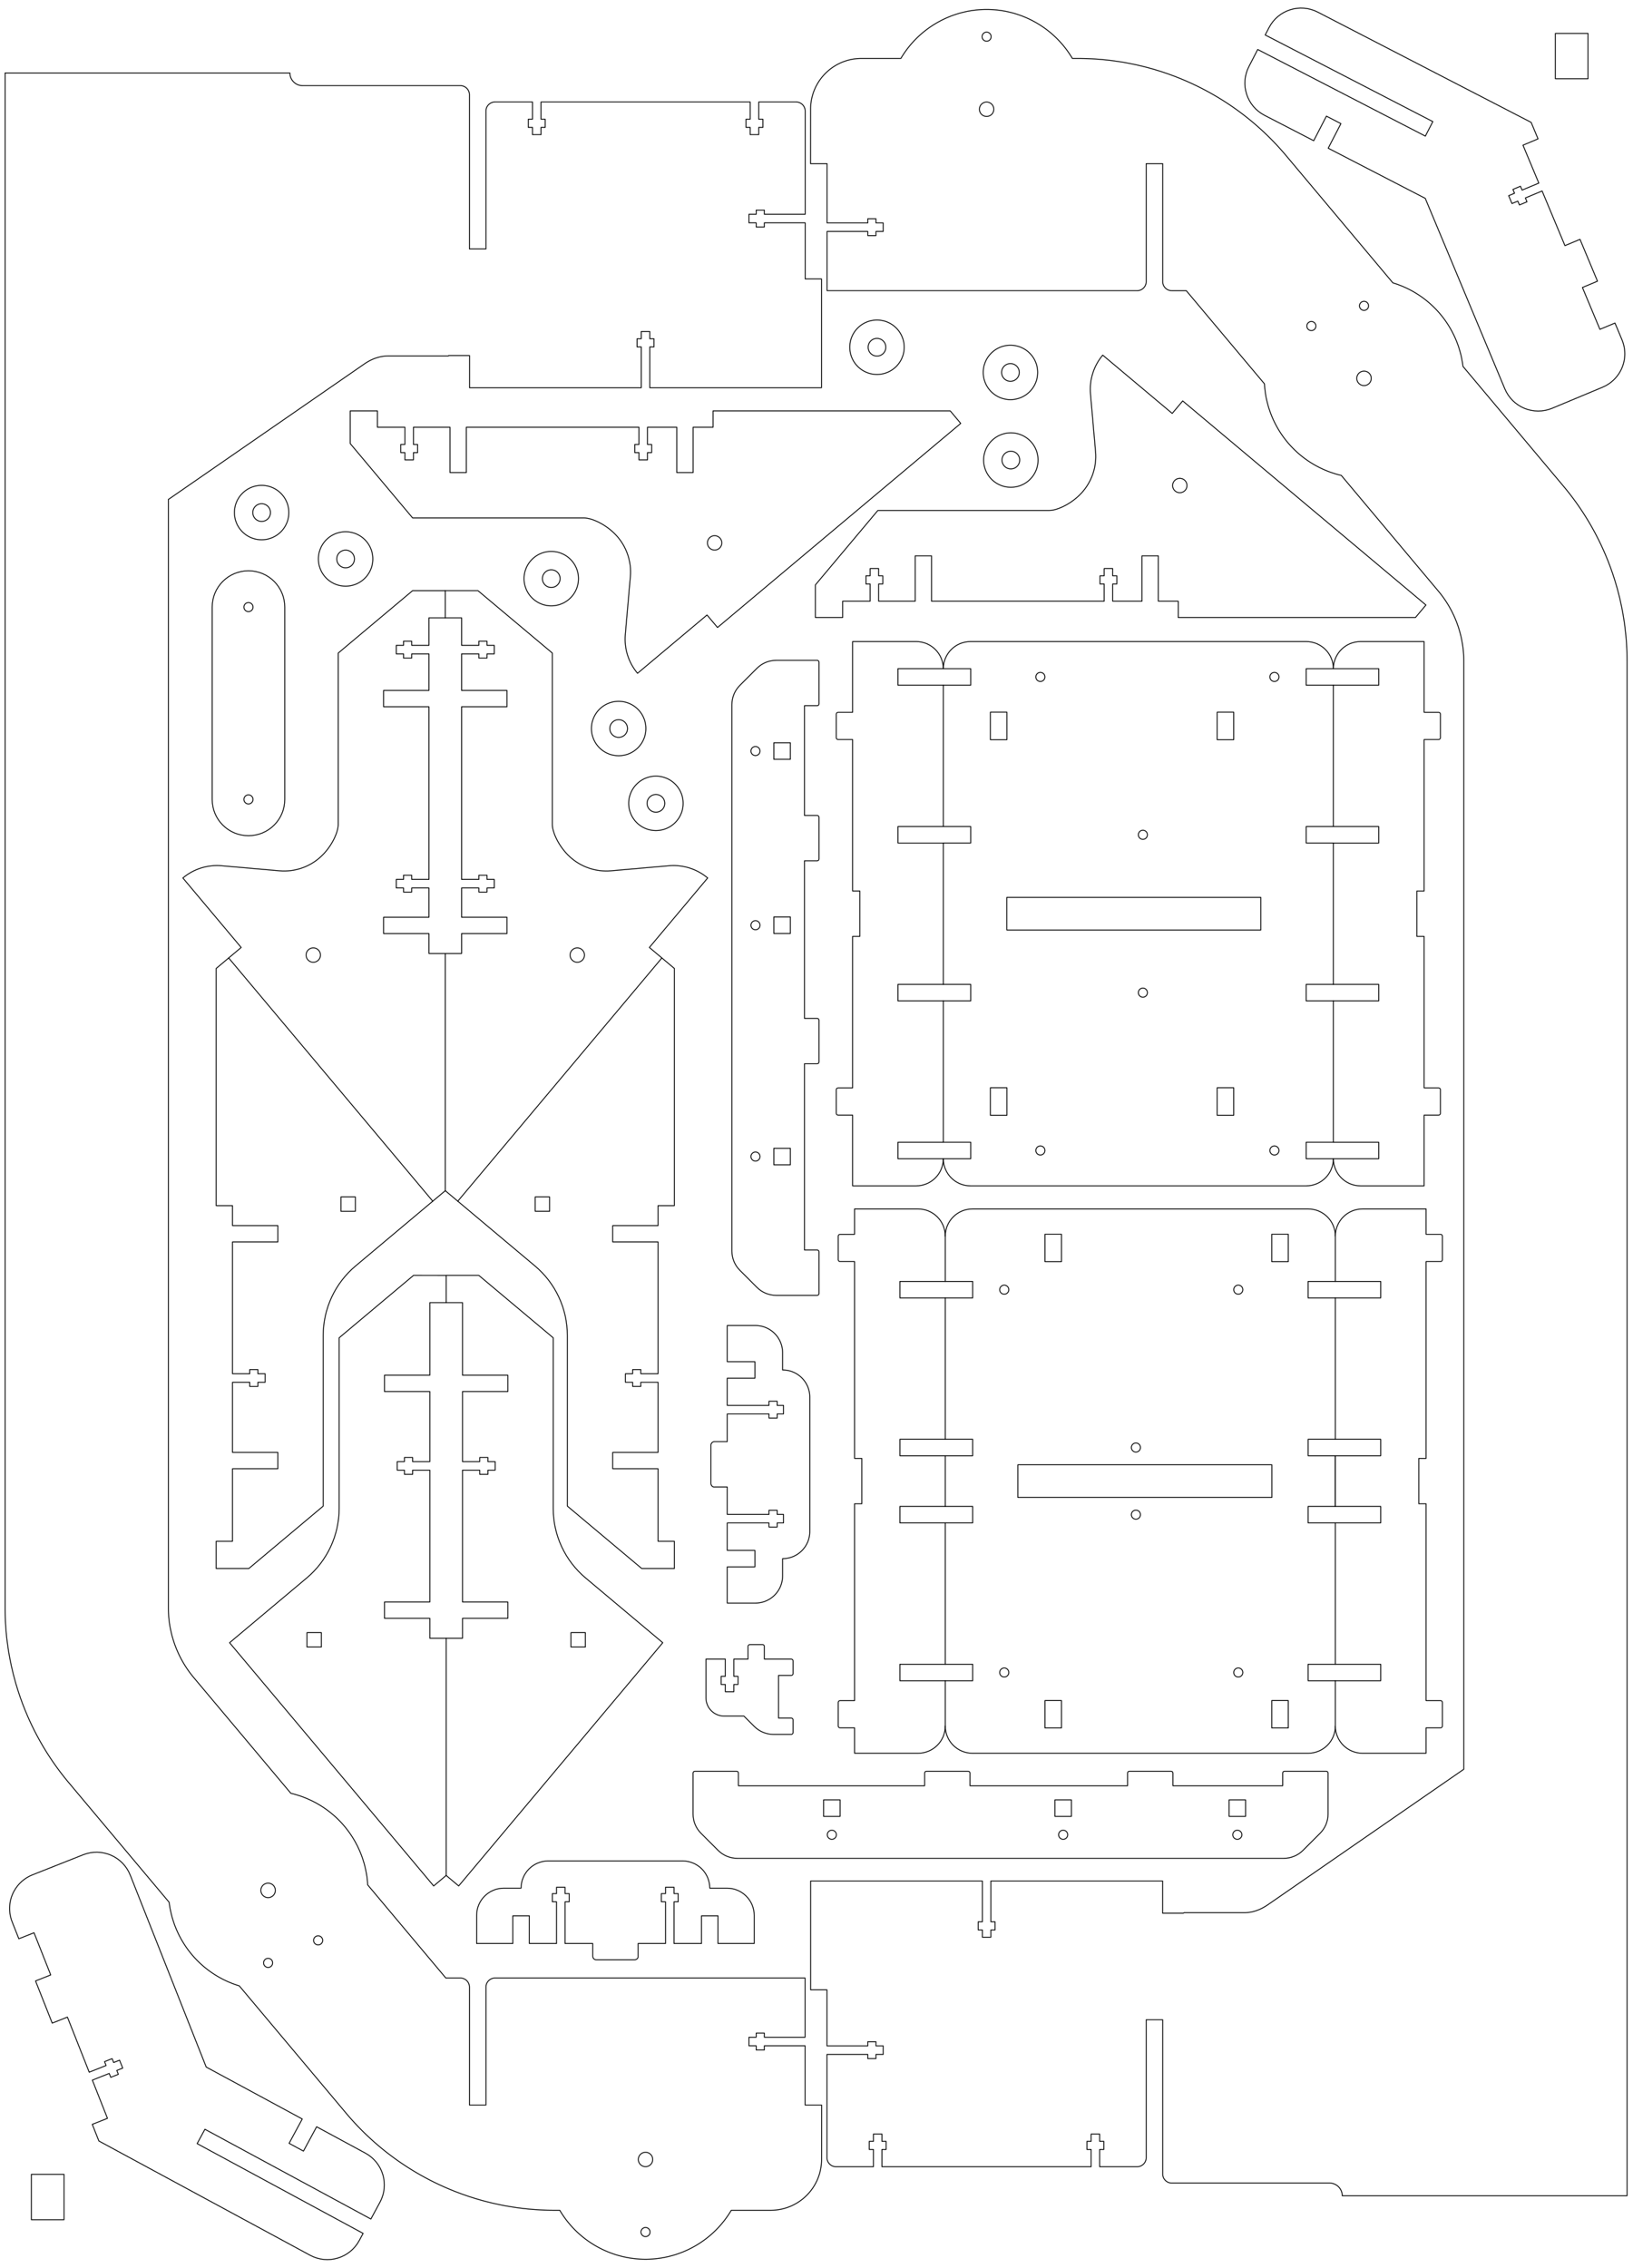 <?xml version="1.0" encoding="UTF-8" standalone="no"?>
<!-- Created with Inkscape (http://www.inkscape.org/) -->

<svg
   xmlns:dc="http://purl.org/dc/elements/1.1/"
   xmlns:cc="http://creativecommons.org/ns#"
   xmlns:rdf="http://www.w3.org/1999/02/22-rdf-syntax-ns#"
   xmlns:svg="http://www.w3.org/2000/svg"
   xmlns="http://www.w3.org/2000/svg"
   xmlns:sodipodi="http://sodipodi.sourceforge.net/DTD/sodipodi-0.dtd"
   xmlns:inkscape="http://www.inkscape.org/namespaces/inkscape"
   width="900mm"
   height="1250mm"
   viewBox="0 0 3188.976 4429.134"
   id="svg104396"
   version="1.1"
   inkscape:version="0.91 r13725"
   sodipodi:docname="juanpablo-03.svg">
  <defs
     id="defs104398" />
  <sodipodi:namedview
     id="base"
     pagecolor="#ffffff"
     bordercolor="#666666"
     borderopacity="1.0"
     inkscape:pageopacity="0.0"
     inkscape:pageshadow="2"
     inkscape:zoom="0.086508071"
     inkscape:cx="40.767237"
     inkscape:cy="1391.2098"
     inkscape:document-units="mm"
     inkscape:current-layer="layer1"
     showgrid="false"
     inkscape:window-width="1366"
     inkscape:window-height="715"
     inkscape:window-x="0"
     inkscape:window-y="0"
     inkscape:window-maximized="1" />
  <g
     inkscape:label="Capa 1"
     inkscape:groupmode="layer"
     id="layer1"
     transform="translate(0,3376.772)">
    <g
       id="g107716"
       style="fill:none;stroke:#000000;stroke-width:0.5;stroke-miterlimit:4;stroke-dasharray:none;stroke-linejoin:round;stroke-linecap:round"
       transform="matrix(3.543,0,0,3.543,-8117.872,5359.022)">
      <path
         inkscape:connector-curvature="0"
         id="rect102420-4"
         d="m 2308.531,-1267.232 18,0 0,25 -18,0 z"
         style="display:inline;opacity:1;fill:none;fill-opacity:1;stroke:#000000;stroke-width:0.5;stroke-linecap:round;stroke-linejoin:round;stroke-miterlimit:4;stroke-dasharray:none;stroke-dashoffset:0;stroke-opacity:1" />
      <path
         style="display:inline;opacity:1;fill:none;fill-opacity:1;stroke:#000000;stroke-width:0.5;stroke-linecap:round;stroke-linejoin:round;stroke-miterlimit:4;stroke-dasharray:none;stroke-dashoffset:0;stroke-opacity:1"
         d="m 3184.492,-2261.32 c 2.686,-5.092 3.151,-11.3 0.749,-17.051 l -3.855,-9.227 -8.305,3.47 -9.638,-23.069 8.304,-3.468 -9.636,-23.068 -8.305,3.47 -12.586,-30.128 -9.228,3.857 0.886,2.122 -4.152,1.735 -0.886,-2.122 -3.229,1.348 -1.812,-4.335 3.23,-1.35 -0.888,-2.123 4.152,-1.735 0.888,2.123 9.227,-3.855 -8.731,-20.901 8.305,-3.47 -3.805,-9.106 -30.256,-15.634 -87.309,-45.113 c -9.844,-5.086 -21.863,-1.256 -26.949,8.587 l -2.066,3.998 92.395,47.741 -4.131,7.996 -92.395,-47.741 -4.82,9.328 c -5.086,9.844 -1.256,21.863 8.587,26.949 l 27.097,14.001 7,-13.548 7.996,4.131 -7,13.548 53.485,27.636 43.84,104.936 c 4.271,10.223 15.941,15.016 26.165,10.745 l 27.681,-11.564 c 4.473,-1.869 7.907,-5.154 9.996,-9.114 z"
         id="path15900-1"
         inkscape:connector-curvature="0"
         sodipodi:nodetypes="ccccccccccccccccccccccccssccccsscccccsssc" />
      <path
         sodipodi:nodetypes="ccccccccccccccccccccccccssccccsscccccsssc"
         inkscape:connector-curvature="0"
         id="path103444"
         d="m 2299.02,-1423.41 c -2.782,5.04 -3.365,11.239 -1.071,17.034 l 3.679,9.298 8.369,-3.312 9.2,23.247 -8.368,3.31 9.198,23.246 8.369,-3.312 12.014,30.361 9.299,-3.681 -0.846,-2.139 4.184,-1.656 0.846,2.139 3.254,-1.286 1.73,4.368 -3.255,1.288 0.848,2.139 -4.184,1.656 -0.848,-2.14 -9.298,3.679 8.334,21.062 -8.369,3.312 3.632,9.177 29.955,16.203 86.44,46.757 c 9.746,5.272 21.835,1.67 27.107,-8.076 l 2.141,-3.958 -91.475,-49.481 4.282,-7.916 91.475,49.481 4.996,-9.235 c 5.272,-9.746 1.67,-21.835 -8.076,-27.107 l -26.827,-14.511 -7.256,13.413 -7.916,-4.282 7.256,-13.413 -52.953,-28.643 -41.847,-105.747 c -4.077,-10.303 -15.654,-15.315 -25.957,-11.238 l -27.894,11.038 c -4.508,1.784 -8.003,5.003 -10.167,8.923 z"
         style="display:inline;opacity:1;fill:none;fill-opacity:1;stroke:#000000;stroke-width:0.5;stroke-linecap:round;stroke-linejoin:round;stroke-miterlimit:4;stroke-dasharray:none;stroke-dashoffset:0;stroke-opacity:1" />
      <path
         inkscape:connector-curvature="0"
         id="path20322-64"
         d="m 2683.09,-1648.083 c 0,1.108 0.906,2.176 2,2 l 7,0 0,15.113 23,0 0,-2.301 4.5,0 0,2.301 3.5,0 0,4.699 -3.5,0 0,2.301 -4.5,0 0,-2.301 -23,0 0,15.137 15.25,0 0,0.051 0,9 0,0.049 -15.25,0 0,19.951 15.5,0 a 15,15 0 0 0 15,-15 l 0,-9.5 c 8.31,0 15,-6.69 15,-15 l 0,-74 c 0,-8.31 -6.69,-15 -15,-15 l 0,-9.5 a 15,15 0 0 0 -15,-15 l -15.5,0 0,19.949 15.25,0 0,0.051 0,9 0,0.049 -15.25,0 0,14.988 23,0 0,-2.301 4.5,0 0,2.301 3.5,0 0,4.699 -3.5,0 0,2.301 -4.5,0 0,-2.301 -23,0 0,15.264 -7,0 c -1.108,0 -2,0.892 -2,2 l 0,21 z"
         style="display:inline;opacity:1;fill:none;fill-opacity:1;stroke:#000000;stroke-width:0.5;stroke-linecap:round;stroke-linejoin:round;stroke-miterlimit:4;stroke-dasharray:none;stroke-dashoffset:0;stroke-opacity:1" />
      <path
         sodipodi:nodetypes="ccssccccccccccccccccccccsccccccccccccccccccccccccssccc"
         style="display:inline;opacity:1;fill:none;fill-opacity:1;stroke:#000000;stroke-width:0.5;stroke-linecap:round;stroke-linejoin:round;stroke-miterlimit:4;stroke-dasharray:none;stroke-dashoffset:0;stroke-opacity:1"
         d="m 2593.454,-1439.965 c -8.31,0 -15,6.69 -15,15 l -9.5,0 c -8.284,0 -15,6.716 -15,15 l 0,15.5 19.949,0 0,-15.25 0.051,0 9,0 0.049,0 0,15.25 14.988,0 0,-23 -2.301,0 0,-4.5 2.301,0 0,-3.5 4.699,0 0,3.5 2.301,0 0,4.5 -2.301,0 0,23 15.264,0 0,7 c 0,1.108 0.892,2 2,2 l 21,0 -8e-4,0 c 1.108,0 2.176,-0.906 2,-2 l 0,-7 15.113,0 0,-23 -2.301,0 0,-4.5 2.301,0 0,-3.5 4.699,0 0,3.5 2.301,0 0,4.5 -2.301,0 0,23 15.137,0 0,-15.25 0.051,0 9,0 0.049,0 0,15.25 19.951,0 0,-15.5 c 0,-8.284 -6.716,-15 -15,-15 l -9.5,0 c 0,-8.31 -6.69,-15 -15,-15 z"
         id="path103456"
         inkscape:connector-curvature="0" />
      <g
         transform="translate(-1137.62,-5918.638)"
         id="g104019"
         style="display:inline;fill:none;stroke:#000000;stroke-width:0.5;stroke-miterlimit:4;stroke-dasharray:none;stroke-linejoin:round;stroke-linecap:round">
        <path
           id="path103950-3"
           d="m 3619.36,3756.193 a 4.875,4.875 0 0 0 -4.875,4.875 4.875,4.875 0 0 0 4.875,4.875 4.875,4.875 0 0 0 4.875,-4.875 4.875,4.875 0 0 0 -4.875,-4.875 z"
           style="display:inline;opacity:1;fill:none;fill-opacity:1;stroke:#000000;stroke-width:0.5;stroke-linecap:round;stroke-linejoin:round;stroke-miterlimit:4;stroke-dasharray:none;stroke-dashoffset:0;stroke-opacity:1"
           inkscape:connector-curvature="0" />
        <path
           inkscape:connector-curvature="0"
           style="display:inline;opacity:1;fill:none;fill-opacity:1;stroke:#000000;stroke-width:0.5;stroke-linecap:round;stroke-linejoin:round;stroke-miterlimit:4;stroke-dasharray:none;stroke-dashoffset:0;stroke-opacity:1"
           d="m 3619.36,3746.068 a 15,15 0 0 0 -15,15 15,15 0 0 0 15,15 15,15 0 0 0 15,-15 15,15 0 0 0 -15,-15 z"
           id="path104017" />
      </g>
      <g
         id="g104098"
         transform="translate(-1024.271,-5907.797)"
         style="display:inline;fill:none;stroke:#000000;stroke-width:0.5;stroke-miterlimit:4;stroke-dasharray:none;stroke-linejoin:round;stroke-linecap:round">
        <path
           inkscape:connector-curvature="0"
           style="display:inline;opacity:1;fill:none;fill-opacity:1;stroke:#000000;stroke-width:0.5;stroke-linecap:round;stroke-linejoin:round;stroke-miterlimit:4;stroke-dasharray:none;stroke-dashoffset:0;stroke-opacity:1"
           d="m 3619.36,3756.193 a 4.875,4.875 0 0 0 -4.875,4.875 4.875,4.875 0 0 0 4.875,4.875 4.875,4.875 0 0 0 4.875,-4.875 4.875,4.875 0 0 0 -4.875,-4.875 z"
           id="path104100" />
        <path
           id="path104102"
           d="m 3619.36,3746.068 a 15,15 0 0 0 -15,15 15,15 0 0 0 15,15 15,15 0 0 0 15,-15 15,15 0 0 0 -15,-15 z"
           style="display:inline;opacity:1;fill:none;fill-opacity:1;stroke:#000000;stroke-width:0.5;stroke-linecap:round;stroke-linejoin:round;stroke-miterlimit:4;stroke-dasharray:none;stroke-dashoffset:0;stroke-opacity:1"
           inkscape:connector-curvature="0" />
      </g>
      <g
         transform="translate(-771.178,-6021.446)"
         id="g104104"
         style="display:inline;fill:none;stroke:#000000;stroke-width:0.5;stroke-miterlimit:4;stroke-dasharray:none;stroke-linejoin:round;stroke-linecap:round">
        <path
           id="path104106"
           d="m 3619.36,3756.193 a 4.875,4.875 0 0 0 -4.875,4.875 4.875,4.875 0 0 0 4.875,4.875 4.875,4.875 0 0 0 4.875,-4.875 4.875,4.875 0 0 0 -4.875,-4.875 z"
           style="display:inline;opacity:1;fill:none;fill-opacity:1;stroke:#000000;stroke-width:0.5;stroke-linecap:round;stroke-linejoin:round;stroke-miterlimit:4;stroke-dasharray:none;stroke-dashoffset:0;stroke-opacity:1"
           inkscape:connector-curvature="0" />
        <path
           inkscape:connector-curvature="0"
           style="display:inline;opacity:1;fill:none;fill-opacity:1;stroke:#000000;stroke-width:0.5;stroke-linecap:round;stroke-linejoin:round;stroke-miterlimit:4;stroke-dasharray:none;stroke-dashoffset:0;stroke-opacity:1"
           d="m 3619.36,3746.068 a 15,15 0 0 0 -15,15 15,15 0 0 0 15,15 15,15 0 0 0 15,-15 15,15 0 0 0 -15,-15 z"
           id="path104108" />
      </g>
      <g
         id="g104110"
         transform="translate(-770.956,-5973.145)"
         style="display:inline;fill:none;stroke:#000000;stroke-width:0.5;stroke-miterlimit:4;stroke-dasharray:none;stroke-linejoin:round;stroke-linecap:round">
        <path
           inkscape:connector-curvature="0"
           style="display:inline;opacity:1;fill:none;fill-opacity:1;stroke:#000000;stroke-width:0.5;stroke-linecap:round;stroke-linejoin:round;stroke-miterlimit:4;stroke-dasharray:none;stroke-dashoffset:0;stroke-opacity:1"
           d="m 3619.36,3756.193 a 4.875,4.875 0 0 0 -4.875,4.875 4.875,4.875 0 0 0 4.875,4.875 4.875,4.875 0 0 0 4.875,-4.875 4.875,4.875 0 0 0 -4.875,-4.875 z"
           id="path104112" />
        <path
           id="path104114"
           d="m 3619.36,3746.068 a 15,15 0 0 0 -15,15 15,15 0 0 0 15,15 15,15 0 0 0 15,-15 15,15 0 0 0 -15,-15 z"
           style="display:inline;opacity:1;fill:none;fill-opacity:1;stroke:#000000;stroke-width:0.5;stroke-linecap:round;stroke-linejoin:round;stroke-miterlimit:4;stroke-dasharray:none;stroke-dashoffset:0;stroke-opacity:1"
           inkscape:connector-curvature="0" />
      </g>
      <g
         transform="translate(-1183.913,-5944.208)"
         id="g104116"
         style="display:inline;fill:none;stroke:#000000;stroke-width:0.5;stroke-miterlimit:4;stroke-dasharray:none;stroke-linejoin:round;stroke-linecap:round">
        <path
           id="path104118"
           d="m 3619.36,3756.193 a 4.875,4.875 0 0 0 -4.875,4.875 4.875,4.875 0 0 0 4.875,4.875 4.875,4.875 0 0 0 4.875,-4.875 4.875,4.875 0 0 0 -4.875,-4.875 z"
           style="display:inline;opacity:1;fill:none;fill-opacity:1;stroke:#000000;stroke-width:0.5;stroke-linecap:round;stroke-linejoin:round;stroke-miterlimit:4;stroke-dasharray:none;stroke-dashoffset:0;stroke-opacity:1"
           inkscape:connector-curvature="0" />
        <path
           inkscape:connector-curvature="0"
           style="display:inline;opacity:1;fill:none;fill-opacity:1;stroke:#000000;stroke-width:0.5;stroke-linecap:round;stroke-linejoin:round;stroke-miterlimit:4;stroke-dasharray:none;stroke-dashoffset:0;stroke-opacity:1"
           d="m 3619.36,3746.068 a 15,15 0 0 0 -15,15 15,15 0 0 0 15,15 15,15 0 0 0 15,-15 15,15 0 0 0 -15,-15 z"
           id="path104120" />
      </g>
      <g
         id="g104122"
         transform="translate(-844.742,-6035.334)"
         style="display:inline;fill:none;stroke:#000000;stroke-width:0.5;stroke-miterlimit:4;stroke-dasharray:none;stroke-linejoin:round;stroke-linecap:round">
        <path
           inkscape:connector-curvature="0"
           style="display:inline;opacity:1;fill:none;fill-opacity:1;stroke:#000000;stroke-width:0.5;stroke-linecap:round;stroke-linejoin:round;stroke-miterlimit:4;stroke-dasharray:none;stroke-dashoffset:0;stroke-opacity:1"
           d="m 3619.36,3756.193 a 4.875,4.875 0 0 0 -4.875,4.875 4.875,4.875 0 0 0 4.875,4.875 4.875,4.875 0 0 0 4.875,-4.875 4.875,4.875 0 0 0 -4.875,-4.875 z"
           id="path104124" />
        <path
           id="path104126"
           d="m 3619.36,3746.068 a 15,15 0 0 0 -15,15 15,15 0 0 0 15,15 15,15 0 0 0 15,-15 15,15 0 0 0 -15,-15 z"
           style="display:inline;opacity:1;fill:none;fill-opacity:1;stroke:#000000;stroke-width:0.5;stroke-linecap:round;stroke-linejoin:round;stroke-miterlimit:4;stroke-dasharray:none;stroke-dashoffset:0;stroke-opacity:1"
           inkscape:connector-curvature="0" />
      </g>
      <g
         transform="translate(-966.581,-5783.94)"
         id="g104128"
         style="display:inline;fill:none;stroke:#000000;stroke-width:0.5;stroke-miterlimit:4;stroke-dasharray:none;stroke-linejoin:round;stroke-linecap:round">
        <path
           id="path104130"
           d="m 3619.36,3756.193 a 4.875,4.875 0 0 0 -4.875,4.875 4.875,4.875 0 0 0 4.875,4.875 4.875,4.875 0 0 0 4.875,-4.875 4.875,4.875 0 0 0 -4.875,-4.875 z"
           style="display:inline;opacity:1;fill:none;fill-opacity:1;stroke:#000000;stroke-width:0.5;stroke-linecap:round;stroke-linejoin:round;stroke-miterlimit:4;stroke-dasharray:none;stroke-dashoffset:0;stroke-opacity:1"
           inkscape:connector-curvature="0" />
        <path
           inkscape:connector-curvature="0"
           style="display:inline;opacity:1;fill:none;fill-opacity:1;stroke:#000000;stroke-width:0.5;stroke-linecap:round;stroke-linejoin:round;stroke-miterlimit:4;stroke-dasharray:none;stroke-dashoffset:0;stroke-opacity:1"
           d="m 3619.36,3746.068 a 15,15 0 0 0 -15,15 15,15 0 0 0 15,15 15,15 0 0 0 15,-15 15,15 0 0 0 -15,-15 z"
           id="path104132" />
      </g>
      <g
         transform="translate(-987.121,-5825.177)"
         id="g104134"
         style="display:inline;fill:none;stroke:#000000;stroke-width:0.5;stroke-miterlimit:4;stroke-dasharray:none;stroke-linejoin:round;stroke-linecap:round">
        <path
           id="path104136"
           d="m 3619.36,3756.193 a 4.875,4.875 0 0 0 -4.875,4.875 4.875,4.875 0 0 0 4.875,4.875 4.875,4.875 0 0 0 4.875,-4.875 4.875,4.875 0 0 0 -4.875,-4.875 z"
           style="display:inline;opacity:1;fill:none;fill-opacity:1;stroke:#000000;stroke-width:0.5;stroke-linecap:round;stroke-linejoin:round;stroke-miterlimit:4;stroke-dasharray:none;stroke-dashoffset:0;stroke-opacity:1"
           inkscape:connector-curvature="0" />
        <path
           inkscape:connector-curvature="0"
           style="display:inline;opacity:1;fill:none;fill-opacity:1;stroke:#000000;stroke-width:0.5;stroke-linecap:round;stroke-linejoin:round;stroke-miterlimit:4;stroke-dasharray:none;stroke-dashoffset:0;stroke-opacity:1"
           d="m 3619.36,3746.068 a 15,15 0 0 0 -15,15 15,15 0 0 0 15,15 15,15 0 0 0 15,-15 15,15 0 0 0 -15,-15 z"
           id="path104138" />
      </g>
      <g
         id="g102000"
         style="display:inline;fill:none;stroke:#000000;stroke-width:0.5;stroke-miterlimit:4;stroke-dasharray:none;stroke-linejoin:round;stroke-linecap:round"
         transform="translate(-2066.333,-6032.653)">
        <path
           inkscape:connector-curvature="0"
           style="display:inline;opacity:1;fill:none;fill-opacity:1;stroke:#000000;stroke-width:0.5;stroke-linecap:round;stroke-linejoin:round;stroke-miterlimit:4;stroke-dasharray:none;stroke-dashoffset:0;stroke-opacity:1"
           d="m 4901.381,3572.218 a 55,55 0 0 0 -47.271,27.006 l -21.766,0 0.01,0 c -15.455,0 -27.986,12.524 -27.996,27.979 l 0,0.018 -0.025,30 9.051,0 0.051,0 0,32.65 22.449,0 0,-2.301 4.5,0 0,2.301 4,0 0,4.699 -4,0 0,2.301 -4.5,0 0,-2.301 -22.449,0 0,32.65 170.898,0 a 5,5 0 0 0 5,-5 l 0,-65 0.051,0 9,0 0.051,0 0,65 a 5,5 0 0 0 5,5 l 8.004,0 43.074,51.334 a 55,55 0 0 0 42.358,50.48 l 53.476,63.732 c 9.067,10.806 14.037,24.461 14.037,38.566 l 0,610.812 -107.894,74.608 c -3.918,2.709 -8.261,4.467 -13.307,4.467 l -33.078,0 -0.221,0.25 -11.5,0 0,-17.746 -35,0 -8,0 -51.65,0 0,22.498 2.301,0 0,4.5 -2.301,0 0,4 -4.699,0 0,-4 -2.301,0 0,-4.5 2.301,0 0,-22.498 -94.65,0 0,59.996 9,0 0,30.902 22.5,0 0,-2.301 4.5,0 0,2.301 4,0 0,4.699 -4,0 0,2.301 -4.5,0 0,-2.301 -22.5,0 0,56.898 a 5,5 0 0 0 5,5 l 20.6,0 0,-9.5 -2.301,0 0,-4.5 2.301,0 0,-4 4.699,0 0,4 2.301,0 0,4.5 -2.301,0 0,9.5 115.3,0 0,-9.5 -2.301,0 0,-4.5 2.301,0 0,-4 4.699,0 0,4 2.301,0 0,4.5 -2.301,0 0,9.5 20.65,0 c 1.326,-2e-4 2.598,-0.525 3.535,-1.463 0.938,-0.938 1.465,-2.211 1.465,-3.537 l 0,-75.996 9.101,0 0,85 c 2e-4,1.326 0.527,2.596 1.465,3.533 0.938,0.938 2.209,1.467 3.535,1.467 l 86.953,0 c 3.866,0 7,3.134 7,7 l 15.496,0 41.496,0 89.5,0 5.5,0 5,0 0,-84.916 0,-212.397 0,-548.578 c -6e-4,-35.265 -12.426,-69.401 -35.094,-96.416 l -55.346,-65.957 a 55,55 0 0 0 -38.645,-46.057 l -58.816,-70.092 -0.01,-0.012 c -28.501,-33.96 -70.565,-53.573 -114.9,-53.572 l -2.916,0 a 55,55 0 0 0 -47.27,-27.006 z"
           id="path19321-6" />
        <path
           inkscape:connector-curvature="0"
           style="display:inline;opacity:1;fill:none;fill-opacity:1;stroke:#000000;stroke-width:0.5;stroke-linecap:round;stroke-linejoin:round;stroke-miterlimit:4;stroke-dasharray:none;stroke-dashoffset:0;stroke-opacity:1"
           d="m 4905.346,3627.218 a 3.965,3.965 0 0 1 -3.965,3.965 3.965,3.965 0 0 1 -3.965,-3.965 3.965,3.965 0 0 1 3.965,-3.965 3.965,3.965 0 0 1 3.965,3.965 z"
           id="circle11026-1" />
        <path
           style="display:inline;opacity:1;fill:none;fill-opacity:1;stroke:#000000;stroke-width:0.5;stroke-linecap:round;stroke-linejoin:round;stroke-miterlimit:4;stroke-dasharray:none;stroke-dashoffset:0;stroke-opacity:1"
           d="m 5113.184,3774.233 c 0.72,2.088 -0.39,4.365 -2.478,5.085 -2.088,0.72 -4.365,-0.39 -5.085,-2.478 -0.72,-2.088 0.39,-4.365 2.478,-5.085 2.088,-0.72 4.365,0.39 5.085,2.478 z"
           id="path16491-9"
           inkscape:connector-curvature="0" />
        <path
           inkscape:connector-curvature="0"
           style="color:#000000;clip-rule:nonzero;display:inline;overflow:visible;visibility:visible;opacity:1;isolation:auto;mix-blend-mode:normal;color-interpolation:sRGB;color-interpolation-filters:linearRGB;solid-color:#000000;solid-opacity:1;fill:none;fill-opacity:1;fill-rule:nonzero;stroke:#000000;stroke-width:0.5;stroke-linecap:round;stroke-linejoin:round;stroke-miterlimit:4;stroke-dasharray:none;stroke-dashoffset:0;stroke-opacity:1;color-rendering:auto;image-rendering:auto;shape-rendering:auto;text-rendering:auto;enable-background:accumulate"
           d="m 4903.881,3587.218 a 2.5,2.5 0 0 1 -2.5,2.5 2.5,2.5 0 0 1 -2.5,-2.5 2.5,2.5 0 0 1 2.5,-2.5 2.5,2.5 0 0 1 2.5,2.5 z"
           id="path16757-8" />
        <path
           inkscape:connector-curvature="0"
           style="color:#000000;clip-rule:nonzero;display:inline;overflow:visible;visibility:visible;opacity:1;isolation:auto;mix-blend-mode:normal;color-interpolation:sRGB;color-interpolation-filters:linearRGB;solid-color:#000000;solid-opacity:1;fill:none;fill-opacity:1;fill-rule:nonzero;stroke:#000000;stroke-width:0.5;stroke-linecap:round;stroke-linejoin:round;stroke-miterlimit:4;stroke-dasharray:none;stroke-dashoffset:0;stroke-opacity:1;color-rendering:auto;image-rendering:auto;shape-rendering:auto;text-rendering:auto;enable-background:accumulate"
           d="m 5111.902,3735.573 a 2.5,2.5 0 0 1 -2.5,2.5 2.5,2.5 0 0 1 -2.5,-2.5 2.5,2.5 0 0 1 2.5,-2.5 2.5,2.5 0 0 1 2.5,2.5 z"
           id="circle16773-8" />
        <path
           inkscape:connector-curvature="0"
           transform="matrix(0.707,-0.707,0.707,0.707,0,0)"
           style="color:#000000;clip-rule:nonzero;display:inline;overflow:visible;visibility:visible;opacity:1;isolation:auto;mix-blend-mode:normal;color-interpolation:sRGB;color-interpolation-filters:linearRGB;solid-color:#000000;solid-opacity:1;fill:none;fill-opacity:1;fill-rule:nonzero;stroke:#000000;stroke-width:0.5;stroke-linecap:round;stroke-linejoin:round;stroke-miterlimit:4;stroke-dasharray:none;stroke-dashoffset:0;stroke-opacity:1;color-rendering:auto;image-rendering:auto;shape-rendering:auto;text-rendering:auto;enable-background:accumulate"
           d="m 945.689,6242.638 a 2.5,2.5 0 0 1 -2.5,2.5 2.5,2.5 0 0 1 -2.5,-2.5 2.5,2.5 0 0 1 2.5,-2.5 2.5,2.5 0 0 1 2.5,2.5 z"
           id="circle101435-3" />
      </g>
      <g
         id="g102008"
         style="display:inline;fill:none;stroke:#000000;stroke-width:0.5;stroke-miterlimit:4;stroke-dasharray:none;stroke-linejoin:round;stroke-linecap:round"
         transform="translate(-2066.333,-6032.653)">
        <path
           inkscape:connector-curvature="0"
           id="path101918"
           d="m 4713.376,4812.218 a 55,55 0 0 0 47.271,-27.006 l 21.766,0 -0.01,0 c 15.455,0 27.986,-12.524 27.996,-27.979 l 0,-0.018 0.025,-30 -9.051,0 -0.051,0 0,-32.65 -22.449,0 0,2.301 -4.5,0 0,-2.301 -4,0 0,-4.699 4,0 0,-2.301 4.5,0 0,2.301 22.449,0 0,-32.65 -170.899,0 a 5,5 0 0 0 -5,5 l 0,65 -0.051,0 -9,0 -0.051,0 0,-65 a 5,5 0 0 0 -5,-5 l -8.004,0 -43.074,-51.334 a 55,55 0 0 0 -42.358,-50.48 l -53.477,-63.732 c -9.067,-10.806 -14.037,-24.461 -14.037,-38.566 l 0,-610.812 107.894,-74.608 c 3.918,-2.709 8.261,-4.467 13.307,-4.467 l 33.078,0 0.221,-0.25 11.5,0 0,17.746 35,0 8,0 51.65,0 0,-22.498 -2.301,0 0,-4.5 2.301,0 0,-4 4.699,0 0,4 2.301,0 0,4.5 -2.301,0 0,22.498 94.65,0 0,-59.996 -9,0 0,-30.902 -22.5,0 0,2.301 -4.5,0 0,-2.301 -4,0 0,-4.699 4,0 0,-2.301 4.5,0 0,2.301 22.5,0 0,-56.898 a 5,5 0 0 0 -5,-5 l -20.6,0 0,9.5 2.301,0 0,4.5 -2.301,0 0,4 -4.699,0 0,-4 -2.301,0 0,-4.5 2.301,0 0,-9.5 -115.301,0 0,9.5 2.301,0 0,4.5 -2.301,0 0,4 -4.699,0 0,-4 -2.301,0 0,-4.5 2.301,0 0,-9.5 -20.65,0 c -1.326,2e-4 -2.598,0.525 -3.535,1.463 -0.938,0.938 -1.465,2.211 -1.465,3.537 l 0,75.996 -9.101,0 0,-85 c -2e-4,-1.326 -0.527,-2.596 -1.465,-3.533 -0.938,-0.938 -2.209,-1.467 -3.535,-1.467 l -86.953,0 c -3.866,0 -7,-3.134 -7,-7 l -15.496,0 -41.496,0 -89.5,0 -5.5,0 -5,0 0,84.916 0,212.397 0,548.578 c 6e-4,35.265 12.426,69.401 35.094,96.416 l 55.346,65.957 a 55,55 0 0 0 38.645,46.057 l 58.816,70.092 0.01,0.012 c 28.501,33.96 70.565,53.573 114.9,53.572 l 2.916,0 a 55,55 0 0 0 47.27,27.006 z"
           style="display:inline;opacity:1;fill:none;fill-opacity:1;stroke:#000000;stroke-width:0.5;stroke-linecap:round;stroke-linejoin:round;stroke-miterlimit:4;stroke-dasharray:none;stroke-dashoffset:0;stroke-opacity:1" />
        <path
           inkscape:connector-curvature="0"
           transform="scale(-1,-1)"
           style="display:inline;opacity:1;fill:none;fill-opacity:1;stroke:#000000;stroke-width:0.5;stroke-linecap:round;stroke-linejoin:round;stroke-miterlimit:4;stroke-dasharray:none;stroke-dashoffset:0;stroke-opacity:1"
           d="m -4709.412,-4757.219 a 3.965,3.965 0 0 1 -3.965,3.965 3.965,3.965 0 0 1 -3.965,-3.965 3.965,3.965 0 0 1 3.965,-3.965 3.965,3.965 0 0 1 3.965,3.965 z"
           id="circle101920" />
        <path
           inkscape:connector-curvature="0"
           id="path101922"
           d="m 4501.573,4610.203 c -0.72,-2.088 0.39,-4.365 2.478,-5.085 2.088,-0.72 4.365,0.39 5.085,2.478 0.72,2.088 -0.39,4.365 -2.478,5.085 -2.088,0.72 -4.365,-0.39 -5.085,-2.478 z"
           style="display:inline;opacity:1;fill:none;fill-opacity:1;stroke:#000000;stroke-width:0.5;stroke-linecap:round;stroke-linejoin:round;stroke-miterlimit:4;stroke-dasharray:none;stroke-dashoffset:0;stroke-opacity:1" />
        <path
           inkscape:connector-curvature="0"
           transform="scale(-1,-1)"
           style="color:#000000;clip-rule:nonzero;display:inline;overflow:visible;visibility:visible;opacity:1;isolation:auto;mix-blend-mode:normal;color-interpolation:sRGB;color-interpolation-filters:linearRGB;solid-color:#000000;solid-opacity:1;fill:none;fill-opacity:1;fill-rule:nonzero;stroke:#000000;stroke-width:0.5;stroke-linecap:round;stroke-linejoin:round;stroke-miterlimit:4;stroke-dasharray:none;stroke-dashoffset:0;stroke-opacity:1;color-rendering:auto;image-rendering:auto;shape-rendering:auto;text-rendering:auto;enable-background:accumulate"
           d="m -4710.877,-4797.219 a 2.5,2.5 0 0 1 -2.5,2.5 2.5,2.5 0 0 1 -2.5,-2.5 2.5,2.5 0 0 1 2.5,-2.5 2.5,2.5 0 0 1 2.5,2.5 z"
           id="circle101924" />
        <path
           inkscape:connector-curvature="0"
           transform="scale(-1,-1)"
           style="color:#000000;clip-rule:nonzero;display:inline;overflow:visible;visibility:visible;opacity:1;isolation:auto;mix-blend-mode:normal;color-interpolation:sRGB;color-interpolation-filters:linearRGB;solid-color:#000000;solid-opacity:1;fill:none;fill-opacity:1;fill-rule:nonzero;stroke:#000000;stroke-width:0.5;stroke-linecap:round;stroke-linejoin:round;stroke-miterlimit:4;stroke-dasharray:none;stroke-dashoffset:0;stroke-opacity:1;color-rendering:auto;image-rendering:auto;shape-rendering:auto;text-rendering:auto;enable-background:accumulate"
           d="m -4502.855,-4648.863 a 2.5,2.5 0 0 1 -2.5,2.5 2.5,2.5 0 0 1 -2.5,-2.5 2.5,2.5 0 0 1 2.5,-2.5 2.5,2.5 0 0 1 2.5,2.5 z"
           id="circle101926" />
        <path
           inkscape:connector-curvature="0"
           transform="matrix(-0.707,0.707,-0.707,-0.707,0,0)"
           style="color:#000000;clip-rule:nonzero;display:inline;overflow:visible;visibility:visible;opacity:1;isolation:auto;mix-blend-mode:normal;color-interpolation:sRGB;color-interpolation-filters:linearRGB;solid-color:#000000;solid-opacity:1;fill:none;fill-opacity:1;fill-rule:nonzero;stroke:#000000;stroke-width:0.5;stroke-linecap:round;stroke-linejoin:round;stroke-miterlimit:4;stroke-dasharray:none;stroke-dashoffset:0;stroke-opacity:1;color-rendering:auto;image-rendering:auto;shape-rendering:auto;text-rendering:auto;enable-background:accumulate"
           d="m 75.717,-6484.714 a 2.5,2.5 0 0 1 -2.5,2.5 2.5,2.5 0 0 1 -2.5,-2.5 2.5,2.5 0 0 1 2.5,-2.5 2.5,2.5 0 0 1 2.5,2.5 z"
           id="circle101928" />
      </g>
      <g
         transform="matrix(0,1,-1,0,8507.376,-4732.426)"
         id="g103246"
         style="display:inline;fill:none;stroke:#000000;stroke-width:0.5;stroke-miterlimit:4;stroke-dasharray:none;stroke-linejoin:round;stroke-linecap:round">
        <path
           sodipodi:nodetypes="cccccccccccccccccccccccccccccccccccccccccccccccccc"
           inkscape:connector-curvature="0"
           id="path102286-2"
           d="m 2589.137,5766.698 -40.998,-34.4 0,-94.52 c -2e-4,-4.178 -3.507,-12.142 -9.66,-17.781 -6.157,-5.642 -14.398,-8.439 -22.717,-7.711 l -31.871,2.789 c -7.738,0.677 -15.428,-1.749 -21.379,-6.742 l 32.139,-38.301 -6.894,-5.785 112.488,-134.059 6.898,5.787 0,130.723 -9.002,0 0,10.998 -25,0 0,9 25,0 0,16.15 -9.5,0 0,-2.301 -4.5,0 0,2.301 -4,0 0,4.699 4,0 0,2.301 4.5,0 0,-2.301 9.5,0 0,95.152 -25,0 0,9 24.998,0 0,20.148 -9.498,0 0,-2.301 -4.5,0 0,2.301 -4,0 0,4.699 4,0 0,2.301 4.5,0 0,-2.301 9.498,0 0,15.154 9,0 0,15 -18,0 z"
           style="opacity:1;fill:none;fill-opacity:1;stroke:#000000;stroke-width:0.5;stroke-linecap:round;stroke-linejoin:round;stroke-miterlimit:4;stroke-dasharray:none;stroke-dashoffset:0;stroke-opacity:1" />
        <path
           inkscape:connector-curvature="0"
           d="m 2534.733,5569.797 c 1.012,-0.089 1.991,-0.563 2.695,-1.402 1.409,-1.679 1.189,-4.181 -0.49,-5.59 -1.679,-1.409 -4.183,-1.191 -5.592,0.488 -1.409,1.679 -1.189,4.183 0.49,5.592 0.84,0.705 1.885,1.001 2.897,0.912 z"
           style="display:inline;opacity:1;fill:none;fill-opacity:1;stroke:#000000;stroke-width:0.5;stroke-linecap:round;stroke-linejoin:round;stroke-miterlimit:4;stroke-dasharray:none;stroke-dashoffset:0;stroke-opacity:1"
           id="path102288-5" />
      </g>
      <g
         transform="matrix(0,1,-1,0,8285.507,-5094.684)"
         id="g103227"
         style="display:inline;fill:none;stroke:#000000;stroke-width:0.5;stroke-miterlimit:4;stroke-dasharray:none;stroke-linejoin:round;stroke-linecap:round">
        <path
           style="display:inline;opacity:1;fill:none;fill-opacity:1;stroke:#000000;stroke-width:0.5;stroke-linecap:round;stroke-linejoin:round;stroke-miterlimit:4;stroke-dasharray:none;stroke-dashoffset:0;stroke-opacity:1"
           d="m 3006.69,5259.33 0,15 -9.102,0 0,-14.998 c -8.286,0.028 -14.949,6.705 -14.949,14.998 l 0,185 c 0,8.293 6.663,14.971 14.949,14.998 l 0,-15.1 9.102,0 0,15.101 77.898,0 0,-15.101 9.102,0 0,15.101 77.898,0 0,-15.101 9.102,0 0,15.101 77.898,0 0,-15.101 9.102,0 0,15.1 c 8.286,-0.028 14.949,-6.705 14.949,-14.998 l 0,-185 c 0,-8.293 -6.663,-14.97 -14.949,-14.998 l 0,14.998 -9.102,0 0,-15 -77.898,0 0,15 -9.102,0 0,-15 -77.898,0 0,15 -9.102,0 0,-15 -77.898,0 z"
           id="rect102322-0"
           inkscape:connector-curvature="0" />
        <path
           style="display:inline;opacity:1;fill:none;fill-opacity:1;stroke:#000000;stroke-width:0.5;stroke-linecap:round;stroke-linejoin:round;stroke-miterlimit:4;stroke-dasharray:none;stroke-dashoffset:0;stroke-opacity:1"
           d="m 3004.64,5420.828 a 2.5,2.5 0 0 1 -2.5,2.5 2.5,2.5 0 0 1 -2.5,-2.5 2.5,2.5 0 0 1 2.5,-2.5 2.5,2.5 0 0 1 2.5,2.5 z"
           id="circle102330-0"
           inkscape:connector-curvature="0" />
        <path
           style="display:inline;opacity:1;fill:none;fill-opacity:1;stroke:#000000;stroke-width:0.5;stroke-linecap:round;stroke-linejoin:round;stroke-miterlimit:4;stroke-dasharray:none;stroke-dashoffset:0;stroke-opacity:1"
           d="m 3265.64,5420.828 a 2.5,2.5 0 0 1 -2.5,2.5 2.5,2.5 0 0 1 -2.5,-2.5 2.5,2.5 0 0 1 2.5,-2.5 2.5,2.5 0 0 1 2.5,2.5 z"
           id="circle102332-1"
           inkscape:connector-curvature="0" />
        <path
           style="display:inline;opacity:1;fill:none;fill-opacity:1;stroke:#000000;stroke-width:0.5;stroke-linecap:round;stroke-linejoin:round;stroke-miterlimit:4;stroke-dasharray:none;stroke-dashoffset:0;stroke-opacity:1"
           d="m 3265.64,5291.83 a 2.5,2.5 0 0 1 -2.5,2.5 2.5,2.5 0 0 1 -2.5,-2.5 2.5,2.5 0 0 1 2.5,-2.5 2.5,2.5 0 0 1 2.5,2.5 z"
           id="circle102334-9"
           inkscape:connector-curvature="0" />
        <path
           style="display:inline;opacity:1;fill:none;fill-opacity:1;stroke:#000000;stroke-width:0.5;stroke-linecap:round;stroke-linejoin:round;stroke-miterlimit:4;stroke-dasharray:none;stroke-dashoffset:0;stroke-opacity:1"
           d="m 3004.64,5291.83 a 2.5,2.5 0 0 1 -2.5,2.5 2.5,2.5 0 0 1 -2.5,-2.5 2.5,2.5 0 0 1 2.5,-2.5 2.5,2.5 0 0 1 2.5,2.5 z"
           id="circle102336-6"
           inkscape:connector-curvature="0" />
        <path
           style="display:inline;opacity:1;fill:none;fill-opacity:1;stroke:#000000;stroke-width:0.5;stroke-linecap:round;stroke-linejoin:round;stroke-miterlimit:4;stroke-dasharray:none;stroke-dashoffset:0;stroke-opacity:1"
           d="m 3091.64,5364.329 a 2.5,2.5 0 0 1 -2.5,2.5 2.5,2.5 0 0 1 -2.5,-2.5 2.5,2.5 0 0 1 2.5,-2.5 2.5,2.5 0 0 1 2.5,2.5 z"
           id="circle102348-2"
           inkscape:connector-curvature="0" />
        <path
           style="display:inline;opacity:1;fill:none;fill-opacity:1;stroke:#000000;stroke-width:0.5;stroke-linecap:round;stroke-linejoin:round;stroke-miterlimit:4;stroke-dasharray:none;stroke-dashoffset:0;stroke-opacity:1"
           d="m 3178.64,5364.329 a 2.5,2.5 0 0 1 -2.5,2.5 2.5,2.5 0 0 1 -2.5,-2.5 2.5,2.5 0 0 1 2.5,-2.5 2.5,2.5 0 0 1 2.5,2.5 z"
           id="circle102350-1"
           inkscape:connector-curvature="0" />
        <path
           style="display:inline;opacity:1;fill:none;fill-opacity:1;stroke:#000000;stroke-width:0.5;stroke-linecap:round;stroke-linejoin:round;stroke-miterlimit:4;stroke-dasharray:none;stroke-dashoffset:0;stroke-opacity:1"
           d="m 3036.74,5314.279 0,9.1 -15.2,0 0,-9.1 z"
           id="rect102366-2"
           inkscape:connector-curvature="0" />
        <path
           style="display:inline;opacity:1;fill:none;fill-opacity:1;stroke:#000000;stroke-width:0.5;stroke-linecap:round;stroke-linejoin:round;stroke-miterlimit:4;stroke-dasharray:none;stroke-dashoffset:0;stroke-opacity:1"
           d="m 3036.74,5439.278 0,9.1 -15.2,0 0,-9.1 z"
           id="rect102400-0"
           inkscape:connector-curvature="0" />
        <path
           style="display:inline;opacity:1;fill:none;fill-opacity:1;stroke:#000000;stroke-width:0.5;stroke-linecap:round;stroke-linejoin:round;stroke-miterlimit:4;stroke-dasharray:none;stroke-dashoffset:0;stroke-opacity:1"
           d="m 3243.74,5314.279 0,9.1 -15.2,0 0,-9.1 z"
           id="rect102402-5"
           inkscape:connector-curvature="0" />
        <path
           style="display:inline;opacity:1;fill:none;fill-opacity:1;stroke:#000000;stroke-width:0.5;stroke-linecap:round;stroke-linejoin:round;stroke-miterlimit:4;stroke-dasharray:none;stroke-dashoffset:0;stroke-opacity:1"
           d="m 3243.74,5439.278 0,9.1 -15.2,0 0,-9.1 z"
           id="rect102404-6"
           inkscape:connector-curvature="0" />
        <path
           style="display:inline;opacity:1;fill:none;fill-opacity:1;stroke:#000000;stroke-width:0.5;stroke-linecap:round;stroke-linejoin:round;stroke-miterlimit:4;stroke-dasharray:none;stroke-dashoffset:0;stroke-opacity:1"
           d="m 3123.64,5299.328 18,0 0,140 -18,0 z"
           id="rect102414-6"
           inkscape:connector-curvature="0" />
      </g>
      <g
         transform="matrix(0,1,-1,0,8751.587,-4781.972)"
         id="g103213"
         style="display:inline;fill:none;stroke:#000000;stroke-width:0.5;stroke-miterlimit:4;stroke-dasharray:none;stroke-linejoin:round;stroke-linecap:round">
        <path
           style="display:inline;opacity:1;fill:none;fill-opacity:1;stroke:#000000;stroke-width:0.5;stroke-linecap:round;stroke-linejoin:round;stroke-miterlimit:4;stroke-dasharray:none;stroke-dashoffset:0;stroke-opacity:1"
           d="m 2997.64,5724.33 c -8.31,0 -15,6.69 -15,15 l 0,185 c 0,8.31 6.69,15 15,15 l 24.949,0 0,-15.101 9.102,0 0,15.101 77.898,0 0,-15.101 9.102,0 0,15.101 27.898,0 0,-15.101 9.102,0 0,15.101 77.898,0 0,-15.101 9.102,0 0,15.101 24.949,0 c 8.31,2e-4 15,-6.69 15,-15 l 0,-185 c 0,-8.31 -6.69,-15 -15,-15 l -24.949,0 0,15 -9.102,0 0,-15 -77.898,0 0,15 -9.102,0 0,-15 -27.898,0 0,15 -9.102,0 0,-15 -77.898,0 0,15 -9.102,0 0,-15 z"
           id="rect102324-2"
           inkscape:connector-curvature="0"
           sodipodi:nodetypes="sssccccccccccccccccccsscccccccccccccccccs" />
        <path
           style="display:inline;opacity:1;fill:none;fill-opacity:1;stroke:#000000;stroke-width:0.5;stroke-linecap:round;stroke-linejoin:round;stroke-miterlimit:4;stroke-dasharray:none;stroke-dashoffset:0;stroke-opacity:1"
           d="m 3116.64,5834.253 a 2.5,2.5 0 0 1 -2.5,2.5 2.5,2.5 0 0 1 -2.5,-2.5 2.5,2.5 0 0 1 2.5,-2.5 2.5,2.5 0 0 1 2.5,2.5 z"
           id="circle102384-0"
           inkscape:connector-curvature="0" />
        <path
           style="display:inline;opacity:1;fill:none;fill-opacity:1;stroke:#000000;stroke-width:0.5;stroke-linecap:round;stroke-linejoin:round;stroke-miterlimit:4;stroke-dasharray:none;stroke-dashoffset:0;stroke-opacity:1"
           d="m 3153.64,5834.253 a 2.5,2.5 0 0 1 -2.5,2.5 2.5,2.5 0 0 1 -2.5,-2.5 2.5,2.5 0 0 1 2.5,-2.5 2.5,2.5 0 0 1 2.5,2.5 z"
           id="circle102386-7"
           inkscape:connector-curvature="0" />
        <path
           style="display:inline;opacity:1;fill:none;fill-opacity:1;stroke:#000000;stroke-width:0.5;stroke-linecap:round;stroke-linejoin:round;stroke-miterlimit:4;stroke-dasharray:none;stroke-dashoffset:0;stroke-opacity:1"
           d="m 3029.64,5777.828 a 2.5,2.5 0 0 1 -2.5,2.5 2.5,2.5 0 0 1 -2.5,-2.5 2.5,2.5 0 0 1 2.5,-2.5 2.5,2.5 0 0 1 2.5,2.5 z"
           id="circle102388-3"
           inkscape:connector-curvature="0" />
        <path
           style="display:inline;opacity:1;fill:none;fill-opacity:1;stroke:#000000;stroke-width:0.5;stroke-linecap:round;stroke-linejoin:round;stroke-miterlimit:4;stroke-dasharray:none;stroke-dashoffset:0;stroke-opacity:1"
           d="m 3240.64,5777.828 a 2.5,2.5 0 0 1 -2.5,2.5 2.5,2.5 0 0 1 -2.5,-2.5 2.5,2.5 0 0 1 2.5,-2.5 2.5,2.5 0 0 1 2.5,2.5 z"
           id="circle102390-1"
           inkscape:connector-curvature="0" />
        <path
           style="display:inline;opacity:1;fill:none;fill-opacity:1;stroke:#000000;stroke-width:0.5;stroke-linecap:round;stroke-linejoin:round;stroke-miterlimit:4;stroke-dasharray:none;stroke-dashoffset:0;stroke-opacity:1"
           d="m 3240.64,5906.828 a 2.5,2.5 0 0 1 -2.5,2.5 2.5,2.5 0 0 1 -2.5,-2.5 2.5,2.5 0 0 1 2.5,-2.5 2.5,2.5 0 0 1 2.5,2.5 z"
           id="circle102392-1"
           inkscape:connector-curvature="0" />
        <path
           style="display:inline;opacity:1;fill:none;fill-opacity:1;stroke:#000000;stroke-width:0.5;stroke-linecap:round;stroke-linejoin:round;stroke-miterlimit:4;stroke-dasharray:none;stroke-dashoffset:0;stroke-opacity:1"
           d="m 3029.64,5906.828 a 2.5,2.5 0 0 1 -2.5,2.5 2.5,2.5 0 0 1 -2.5,-2.5 2.5,2.5 0 0 1 2.5,-2.5 2.5,2.5 0 0 1 2.5,2.5 z"
           id="circle102394-9"
           inkscape:connector-curvature="0" />
        <path
           style="display:inline;opacity:1;fill:none;fill-opacity:1;stroke:#000000;stroke-width:0.5;stroke-linecap:round;stroke-linejoin:round;stroke-miterlimit:4;stroke-dasharray:none;stroke-dashoffset:0;stroke-opacity:1"
           d="m 3011.689,5750.277 0,9.1 -15.1,0 0,-9.1 z"
           id="rect102406-7"
           inkscape:connector-curvature="0" />
        <path
           style="display:inline;opacity:1;fill:none;fill-opacity:1;stroke:#000000;stroke-width:0.5;stroke-linecap:round;stroke-linejoin:round;stroke-miterlimit:4;stroke-dasharray:none;stroke-dashoffset:0;stroke-opacity:1"
           d="m 3268.689,5750.277 0,9.1 -15.1,0 0,-9.1 z"
           id="rect102408-7"
           inkscape:connector-curvature="0" />
        <path
           style="display:inline;opacity:1;fill:none;fill-opacity:1;stroke:#000000;stroke-width:0.5;stroke-linecap:round;stroke-linejoin:round;stroke-miterlimit:4;stroke-dasharray:none;stroke-dashoffset:0;stroke-opacity:1"
           d="m 3011.689,5875.278 0,9.1 -15.1,0 0,-9.1 z"
           id="rect102410-4"
           inkscape:connector-curvature="0" />
        <path
           style="display:inline;opacity:1;fill:none;fill-opacity:1;stroke:#000000;stroke-width:0.5;stroke-linecap:round;stroke-linejoin:round;stroke-miterlimit:4;stroke-dasharray:none;stroke-dashoffset:0;stroke-opacity:1"
           d="m 3268.689,5875.278 0,9.1 -15.1,0 0,-9.1 z"
           id="rect102412-0"
           inkscape:connector-curvature="0" />
        <path
           inkscape:connector-curvature="0"
           style="display:inline;opacity:1;fill:none;fill-opacity:1;stroke:#000000;stroke-width:0.5;stroke-linecap:round;stroke-linejoin:round;stroke-miterlimit:4;stroke-dasharray:none;stroke-dashoffset:0;stroke-opacity:1"
           d="m 3123.639,5759.327 18,0 0,140 -18,0 z"
           id="rect102418-7" />
      </g>
      <g
         transform="translate(-2176.824,-6088.113)"
         id="g103318"
         style="display:inline;fill:none;stroke:#000000;stroke-width:0.5;stroke-miterlimit:4;stroke-dasharray:none;stroke-linejoin:round;stroke-linecap:round">
        <g
           id="g103255"
           transform="translate(1936.684,-761.288)"
           style="fill:none;stroke:#000000;stroke-width:0.5;stroke-miterlimit:4;stroke-dasharray:none;stroke-linejoin:round;stroke-linecap:round">
          <g
             id="g102529-9"
             style="display:inline;fill:none;stroke:#000000;stroke-width:0.5;stroke-miterlimit:4;stroke-dasharray:none;stroke-linejoin:round;stroke-linecap:round"
             transform="translate(4139.776,2567.168)">
            <path
               style="display:inline;opacity:1;fill:none;fill-opacity:1;stroke:#000000;stroke-width:0.5;stroke-linecap:round;stroke-linejoin:round;stroke-miterlimit:4;stroke-dasharray:none;stroke-dashoffset:0;stroke-opacity:1"
               d="m -1380.473,2519.529 -41,34.402 0,74.305 0,19.762 c -10e-5,14.779 -6.538,28.801 -17.859,38.301 l -42.523,35.682 112.488,134.059 6.894,-5.785 0,-130.725 -9,0 0,-11 -25,0 0,-9 25,0 0,-72.65 -9.5,0 0,2.301 -4.5,0 0,-2.301 -4,0 0,-4.699 4,0 0,-2.301 4.5,0 0,2.301 9.5,0 0,-38.65 -25,0 0,-9 25,0 0,-40.002 9,0 0,-14.998 z"
               id="path13576-9"
               inkscape:connector-curvature="0"
               sodipodi:nodetypes="cccscccccccccccccccccccccccccccccc" />
            <path
               id="rect13578-7"
               style="opacity:1;fill:none;fill-opacity:1;stroke:#000000;stroke-width:0.5;stroke-linecap:round;stroke-linejoin:round;stroke-miterlimit:4;stroke-dasharray:none;stroke-dashoffset:0;stroke-opacity:1"
               d="m -1439.193,2716.414 7.939,0 0,7.939 -7.939,0 z"
               inkscape:connector-curvature="0" />
          </g>
        </g>
        <g
           id="g103250"
           transform="matrix(-1,0,0,-1,7484.429,10092.106)"
           style="fill:none;stroke:#000000;stroke-width:0.5;stroke-miterlimit:4;stroke-dasharray:none;stroke-linejoin:round;stroke-linecap:round">
          <g
             id="g102511-3"
             style="display:inline;fill:none;stroke:#000000;stroke-width:0.5;stroke-miterlimit:4;stroke-dasharray:none;stroke-linejoin:round;stroke-linecap:round"
             transform="translate(4139.776,2567.168)">
            <path
               inkscape:connector-curvature="0"
               id="path102290-4"
               d="m -1369.335,3199.528 -18,0 -41,-34.402 0,-74.305 0,-19.762 c -10e-5,-14.779 -6.538,-28.801 -17.859,-38.301 l -42.523,-35.682 112.488,-134.059 6.894,5.785 m 0,130.725 -9,0 0,11 -25,0 0,9 25,0 0,72.65 -9.5,0 0,-2.301 -4.5,0 0,2.301 -4,0 0,4.699 4,0 0,2.301 4.5,0 0,-2.301 9.5,0 0,38.65 -25,0 0,9 25,0 0,40.002 9,0"
               style="display:inline;opacity:1;fill:none;fill-opacity:1;stroke:#000000;stroke-width:0.5;stroke-linecap:round;stroke-linejoin:round;stroke-miterlimit:4;stroke-dasharray:none;stroke-dashoffset:0;stroke-opacity:1"
               sodipodi:nodetypes="ccccscccccccccccccccccccccccccccc" />
            <path
               inkscape:connector-curvature="0"
               d="m -1446.055,3002.643 7.939,0 0,-7.939 -7.939,0 z"
               style="opacity:1;fill:none;fill-opacity:1;stroke:#000000;stroke-width:0.5;stroke-linecap:round;stroke-linejoin:round;stroke-miterlimit:4;stroke-dasharray:none;stroke-dashoffset:0;stroke-opacity:1"
               id="path102292-9" />
          </g>
        </g>
      </g>
      <g
         id="g103276"
         transform="matrix(0,-1,-1,0,8250.967,367.958)"
         style="display:inline;fill:none;stroke:#000000;stroke-width:0.5;stroke-miterlimit:4;stroke-dasharray:none;stroke-linejoin:round;stroke-linecap:round">
        <path
           sodipodi:nodetypes="cccccccccccccccccccccccccccccccccccccccccccccccccc"
           style="opacity:1;fill:none;fill-opacity:1;stroke:#000000;stroke-width:0.5;stroke-linecap:round;stroke-linejoin:round;stroke-miterlimit:4;stroke-dasharray:none;stroke-dashoffset:0;stroke-opacity:1"
           d="m 2589.137,5766.698 -40.998,-34.4 0,-94.52 c -2e-4,-4.178 -3.507,-12.142 -9.66,-17.781 -6.157,-5.642 -14.398,-8.439 -22.717,-7.711 l -31.871,2.789 c -7.738,0.677 -15.428,-1.749 -21.379,-6.742 l 32.139,-38.301 -6.894,-5.785 112.488,-134.059 6.898,5.787 0,130.723 -9.002,0 0,10.998 -25,0 0,9 25,0 0,16.15 -9.5,0 0,-2.301 -4.5,0 0,2.301 -4,0 0,4.699 4,0 0,2.301 4.5,0 0,-2.301 9.5,0 0,95.152 -25,0 0,9 24.998,0 0,20.148 -9.498,0 0,-2.301 -4.5,0 0,2.301 -4,0 0,4.699 4,0 0,2.301 4.5,0 0,-2.301 9.498,0 0,15.154 9,0 0,15 -18,0 z"
           id="path103278"
           inkscape:connector-curvature="0" />
        <path
           id="path103280"
           style="display:inline;opacity:1;fill:none;fill-opacity:1;stroke:#000000;stroke-width:0.5;stroke-linecap:round;stroke-linejoin:round;stroke-miterlimit:4;stroke-dasharray:none;stroke-dashoffset:0;stroke-opacity:1"
           d="m 2534.733,5569.797 c 1.012,-0.089 1.991,-0.563 2.695,-1.402 1.409,-1.679 1.189,-4.181 -0.49,-5.59 -1.679,-1.409 -4.183,-1.191 -5.592,0.488 -1.409,1.679 -1.189,4.183 0.49,5.592 0.84,0.705 1.885,1.001 2.897,0.912 z"
           inkscape:connector-curvature="0" />
      </g>
      <g
         transform="translate(-2188.824,-6096.113)"
         id="g104148"
         style="display:inline;fill:none;stroke:#000000;stroke-width:0.5;stroke-miterlimit:4;stroke-dasharray:none;stroke-linejoin:round;stroke-linecap:round">
        <g
           id="g103241"
           transform="translate(2111.488,-1130.689)"
           style="fill:none;stroke:#000000;stroke-width:0.5;stroke-miterlimit:4;stroke-dasharray:none;stroke-linejoin:round;stroke-linecap:round">
          <g
             id="g102525-0"
             style="display:inline;fill:none;stroke:#000000;stroke-width:0.5;stroke-miterlimit:4;stroke-dasharray:none;stroke-linejoin:round;stroke-linecap:round"
             transform="translate(4139.776,2567.168)">
            <path
               sodipodi:nodetypes="cccccccccccccccccccccccccccccccccccccccccccccccccc"
               style="opacity:1;fill:none;fill-opacity:1;stroke:#000000;stroke-width:0.5;stroke-linecap:round;stroke-linejoin:round;stroke-miterlimit:4;stroke-dasharray:none;stroke-dashoffset:0;stroke-opacity:1"
               d="m -1543.777,2519.527 -40.998,34.4 0,94.52 c -2e-4,4.178 -3.507,12.142 -9.66,17.781 -6.157,5.642 -14.398,8.439 -22.717,7.711 l -31.871,-2.789 c -7.738,-0.677 -15.428,1.749 -21.379,6.742 l 32.139,38.301 -6.894,5.785 112.488,134.059 6.898,-5.787 0,-130.723 -9.002,0 0,-10.998 -25,0 0,-9 25,0 0,-16.15 -9.5,0 0,2.301 -4.5,0 0,-2.301 -4,0 0,-4.699 4,0 0,-2.301 4.5,0 0,2.301 9.5,0 0,-95.152 -25,0 0,-9 24.998,0 0,-20.148 -9.498,0 0,2.301 -4.5,0 0,-2.301 -4,0 0,-4.699 4,0 0,-2.301 4.5,0 0,2.301 9.498,0 0,-15.154 9,0 0,-15 -18,0 z"
               id="path13568-8"
               inkscape:connector-curvature="0" />
            <path
               id="path13570-1"
               style="display:inline;opacity:1;fill:none;fill-opacity:1;stroke:#000000;stroke-width:0.5;stroke-linecap:round;stroke-linejoin:round;stroke-miterlimit:4;stroke-dasharray:none;stroke-dashoffset:0;stroke-opacity:1"
               d="m -1598.181,2716.429 c 1.012,0.089 1.991,0.563 2.695,1.402 1.409,1.679 1.189,4.181 -0.49,5.59 -1.679,1.409 -4.183,1.191 -5.592,-0.488 -1.409,-1.679 -1.189,-4.183 0.49,-5.592 0.84,-0.705 1.885,-1.001 2.897,-0.912 z"
               inkscape:connector-curvature="0" />
          </g>
        </g>
        <g
           transform="matrix(-1,0,0,1,7339.499,-1130.689)"
           id="g103260"
           style="fill:none;stroke:#000000;stroke-width:0.5;stroke-miterlimit:4;stroke-dasharray:none;stroke-linejoin:round;stroke-linecap:round">
          <g
             transform="translate(4139.776,2567.168)"
             style="display:inline;fill:none;stroke:#000000;stroke-width:0.5;stroke-miterlimit:4;stroke-dasharray:none;stroke-linejoin:round;stroke-linecap:round"
             id="g103262">
            <path
               inkscape:connector-curvature="0"
               id="path103264"
               d="m -1525.775,2519.525 -18,0 0,0 -40.998,34.4 0,94.52 c -2e-4,4.178 -3.507,12.142 -9.66,17.781 -6.157,5.642 -14.398,8.439 -22.717,7.711 l -31.871,-2.789 c -7.738,-0.677 -15.428,1.749 -21.379,6.742 l 32.139,38.301 -6.894,5.785 112.488,134.059 6.898,-5.787 m 0,-130.723 -9.002,0 0,-10.998 -25,0 0,-9 25,0 0,-16.15 -9.5,0 0,2.301 -4.5,0 0,-2.301 -4,0 0,-4.699 4,0 0,-2.301 4.5,0 0,2.301 9.5,0 0,-95.152 -25,0 0,-9 24.998,0 0,-20.148 -9.498,0 0,2.301 -4.5,0 0,-2.301 -4,0 0,-4.699 4,0 0,-2.301 4.5,0 0,2.301 9.498,0 0,-15.154 9,0"
               style="opacity:1;fill:none;fill-opacity:1;stroke:#000000;stroke-width:0.5;stroke-linecap:round;stroke-linejoin:round;stroke-miterlimit:4;stroke-dasharray:none;stroke-dashoffset:0;stroke-opacity:1"
               sodipodi:nodetypes="ccccccccccccccccccccccccccccccccccccccccccccccccc" />
            <path
               inkscape:connector-curvature="0"
               d="m -1598.181,2716.429 c 1.012,0.089 1.991,0.563 2.695,1.402 1.409,1.679 1.189,4.181 -0.49,5.59 -1.679,1.409 -4.183,1.191 -5.592,-0.488 -1.409,-1.679 -1.189,-4.183 0.49,-5.592 0.84,-0.705 1.885,-1.001 2.897,-0.912 z"
               style="display:inline;opacity:1;fill:none;fill-opacity:1;stroke:#000000;stroke-width:0.5;stroke-linecap:round;stroke-linejoin:round;stroke-miterlimit:4;stroke-dasharray:none;stroke-dashoffset:0;stroke-opacity:1"
               id="path103266" />
          </g>
        </g>
        <g
           transform="matrix(1,0,0,-1,2074.47,9581.662)"
           id="g103268"
           style="fill:none;stroke:#000000;stroke-width:0.5;stroke-miterlimit:4;stroke-dasharray:none;stroke-linejoin:round;stroke-linecap:round">
          <g
             transform="translate(4139.776,2567.168)"
             style="display:inline;fill:none;stroke:#000000;stroke-width:0.5;stroke-miterlimit:4;stroke-dasharray:none;stroke-linejoin:round;stroke-linecap:round"
             id="g103270">
            <path
               inkscape:connector-curvature="0"
               id="path103272"
               d="m -1369.367,2856.039 6.894,-5.785 0,-130.725 -9,0 0,-11 -25,0 0,-9 25,0 0,-72.65 -9.5,0 0,2.301 -4.5,0 0,-2.301 -4,0 0,-4.699 4,0 0,-2.301 4.5,0 0,2.301 9.5,0 0,-38.65 -25,0 0,-9 25,0 0,-40.002 9,0 0,-14.998 -18,0 -41,34.402 0,94.066 c -10e-5,14.779 -6.538,28.801 -17.859,38.301 l -42.523,35.682"
               style="display:inline;opacity:1;fill:none;fill-opacity:1;stroke:#000000;stroke-width:0.5;stroke-linecap:round;stroke-linejoin:round;stroke-miterlimit:4;stroke-dasharray:none;stroke-dashoffset:0;stroke-opacity:1"
               sodipodi:nodetypes="cccccccccccccccccccccccccccccccc" />
            <path
               inkscape:connector-curvature="0"
               d="m -1439.193,2716.414 7.939,0 0,7.939 -7.939,0 z"
               style="opacity:1;fill:none;fill-opacity:1;stroke:#000000;stroke-width:0.5;stroke-linecap:round;stroke-linejoin:round;stroke-miterlimit:4;stroke-dasharray:none;stroke-dashoffset:0;stroke-opacity:1"
               id="path103274" />
          </g>
        </g>
        <g
           transform="matrix(-1,0,0,1,7369.653,-1271.729)"
           id="g103282"
           style="fill:none;stroke:#000000;stroke-width:0.5;stroke-miterlimit:4;stroke-dasharray:none;stroke-linejoin:round;stroke-linecap:round">
          <g
             transform="translate(4139.776,2567.168)"
             style="display:inline;fill:none;stroke:#000000;stroke-width:0.5;stroke-miterlimit:4;stroke-dasharray:none;stroke-linejoin:round;stroke-linecap:round"
             id="g103284">
            <path
               style="display:inline;opacity:1;fill:none;fill-opacity:1;stroke:#000000;stroke-width:0.5;stroke-linecap:round;stroke-linejoin:round;stroke-miterlimit:4;stroke-dasharray:none;stroke-dashoffset:0;stroke-opacity:1"
               d="m -1376.229,2863.019 6.894,5.785 0,130.725 -9,0 0,11 -25,0 0,9 25,0 0,72.65 -9.5,0 0,-2.301 -4.5,0 0,2.301 -4,0 0,4.699 4,0 0,2.301 4.5,0 0,-2.301 9.5,0 0,38.65 -25,0 0,9 25,0 0,40.002 9,0 0,14.998 -18,0 -41,-34.402 0,-94.066 c -10e-5,-14.779 -6.538,-28.801 -17.859,-38.301 l -42.523,-35.682"
               id="path103286"
               inkscape:connector-curvature="0"
               sodipodi:nodetypes="cccccccccccccccccccccccccccccccc" />
            <path
               id="path103288"
               style="opacity:1;fill:none;fill-opacity:1;stroke:#000000;stroke-width:0.5;stroke-linecap:round;stroke-linejoin:round;stroke-miterlimit:4;stroke-dasharray:none;stroke-dashoffset:0;stroke-opacity:1"
               d="m -1446.055,3002.643 7.939,0 0,-7.939 -7.939,0 z"
               inkscape:connector-curvature="0" />
          </g>
        </g>
      </g>
      <path
         sodipodi:nodetypes="ccccccccccccsccssssccccccssssccscccc"
         inkscape:connector-curvature="0"
         id="path102471-8"
         d="m 2811.177,-2010.095 -25,0 0,9.102 25,0 m 0,77.898 -25,0 0,9.102 25,0 m 0,77.898 -25,0 0,9.102 24.998,0 c -0.028,8.286 -6.705,14.949 -14.998,14.949 l -35,0 0,-39 -8,0 c -0.554,0 -1,-0.446 -1,-1 l 0,-13 c 0,-0.554 0.446,-1 1,-1 l 8,0 0,-83.5 4,0 0,-25 -4,0 0,-83.5 -8,0 c -0.554,0 -1,-0.446 -1,-1 l 0,-13 c 0,-0.554 0.446,-1 1,-1 l 8,0 0,-39 35,0 c 8.293,0 14.97,6.663 14.998,14.949 l -24.998,0 0,9.102 25,0"
         style="display:inline;opacity:1;fill:none;fill-opacity:1;stroke:#000000;stroke-width:0.5;stroke-linecap:round;stroke-linejoin:round;stroke-miterlimit:4;stroke-dasharray:none;stroke-dashoffset:0;stroke-opacity:1" />
      <path
         sodipodi:nodetypes="cccccsccssssccccccssssccscccccccccccc"
         style="display:inline;opacity:1;fill:none;fill-opacity:1;stroke:#000000;stroke-width:0.5;stroke-linecap:round;stroke-linejoin:round;stroke-miterlimit:4;stroke-dasharray:none;stroke-dashoffset:0;stroke-opacity:1"
         d="m 3026.177,-2087.994 0,-1e-4 25,0 0,-9.102 -24.998,0 c 0.028,-8.286 6.705,-14.949 14.998,-14.949 l 35,0 0,39 8,0 c 0.554,0 1,0.446 1,1 l 0,13 c 0,0.554 -0.446,1 -1,1 l -8,0 0,83.5 -4,0 0,25 4,0 0,83.5 8,0 c 0.554,0 1,0.446 1,1 l 0,13 c 0,0.554 -0.446,1 -1,1 l -8,0 0,39 -35,0 c -8.293,0 -14.97,-6.663 -14.998,-14.949 l 24.998,0 0,-9.102 -25,0 m 0,-77.898 25,0 0,-9.102 -25,0 m 0,-77.898 25,0 0,-9.102 -25,0"
         id="path103328"
         inkscape:connector-curvature="0" />
      <path
         sodipodi:nodetypes="cccccccccccccsccssssccccccssssccsccccc"
         inkscape:connector-curvature="0"
         id="path102485-5"
         d="m 2812.257,-1626.281 -25,0 0,-9.102 25,0 m 0,-27.898 -25,0 0,-9.102 25,0 m 0,-77.898 -25,0 0,-9.102 25,0 m 0,-24.949 c 0,-8.31 -6.69,-15 -15,-15 l -35,0 0,14 -8,0 c -0.554,0 -1,0.446 -1,1 l 0,13 c 0,0.554 0.446,1 1,1 l 8,0 0,108.5 4,0 0,25 -4,0 0,108.5 -8,0 c -0.554,0 -1,0.446 -1,1 l 0,13 c 0,0.554 0.446,1 1,1 l 8,0 0,14 35,0 c 8.31,0 15,-6.69 15,-15 m 0,-24.949 -25,0 0,-9.102 25,0"
         style="display:inline;opacity:1;fill:none;fill-opacity:1;stroke:#000000;stroke-width:0.5;stroke-linecap:round;stroke-linejoin:round;stroke-miterlimit:4;stroke-dasharray:none;stroke-dashoffset:0;stroke-opacity:1" />
      <path
         sodipodi:nodetypes="cccccccccccccccccsccssssccccccssssccsc"
         style="display:inline;opacity:1;fill:none;fill-opacity:1;stroke:#000000;stroke-width:0.5;stroke-linecap:round;stroke-linejoin:round;stroke-miterlimit:4;stroke-dasharray:none;stroke-dashoffset:0;stroke-opacity:1"
         d="m 3027.257,-1759.383 25,0 0,9.102 -25,0 m 0,77.898 25,0 0,9.102 -25,0 0,27.898 25,0 0,9.102 -25,0 m 0,77.898 25,0 0,9.102 -25,0 m 0,24.949 c 0,8.31 6.69,15 15,15 l 35,0 0,-14 8,0 c 0.554,0 1,-0.446 1,-1 l 0,-13 c 0,-0.554 -0.446,-1 -1,-1 l -8,0 0,-108.5 -4,0 0,-25 4,0 0,-108.5 8,0 c 0.554,0 1,-0.446 1,-1 l 0,-13 c 0,-0.554 -0.446,-1 -1,-1 l -8,0 0,-14 -35,0 c -8.31,0 -15,6.69 -15,15"
         id="path103330"
         inkscape:connector-curvature="0" />
      <g
         transform="matrix(0,1,-1,0,6234.052,-4825.13)"
         id="g103530"
         style="display:inline;fill:none;stroke:#000000;stroke-width:0.5;stroke-miterlimit:4;stroke-dasharray:none;stroke-linejoin:round;stroke-linecap:round">
        <path
           style="display:inline;opacity:1;fill:none;fill-opacity:1;stroke:#000000;stroke-width:0.5;stroke-linecap:round;stroke-linejoin:round;stroke-miterlimit:4;stroke-dasharray:none;stroke-dashoffset:0;stroke-opacity:1"
           d="m 2724.426,3491.402 c -0.554,0 -1,0.446 -1,1 l 0,7 0,1.83 0,13.76 c 0,3.978 1.58,7.793 4.393,10.605 l 9.414,9.412 c 2.813,2.812 6.628,4.393 10.605,4.393 l 301.176,0 c 3.978,0 7.793,-1.58 10.605,-4.393 l 9.414,-9.412 c 2.813,-2.812 4.393,-6.628 4.393,-10.605 l 0,-15.59 0,-7 c 0,-0.554 -0.446,-1 -1,-1 l -23,0 c -0.554,-0.022 -1,0.446 -1,1 l 0,7 -102.65,0 0,-7 c 0,-0.554 -0.446,-1 -1,-1 l -23,0 c -0.554,0 -1,0.446 -1,1 l 0,7 -86.85,0 0,-7 c 0,-0.554 -0.446,-1 -1,-1 l -23,0 c -0.554,0 -1,0.446 -1,1 l 0,7 -53,0 -2.49,0 -5.01,0 0,-7 c 0,-0.554 -0.446,-1 -1,-1 z"
           id="rect6486-3"
           inkscape:connector-curvature="0"
           sodipodi:nodetypes="ssccsssssssscsscsccssssccssssccccsss" />
        <path
           inkscape:connector-curvature="0"
           style="display:inline;opacity:1;fill:none;fill-opacity:1;stroke:#000000;stroke-width:0.5;stroke-linecap:round;stroke-linejoin:round;stroke-miterlimit:4;stroke-dasharray:none;stroke-dashoffset:0;stroke-opacity:1"
           d="m 2775.926,3526.404 a 2.5,2.5 0 0 1 -2.5,2.5 2.5,2.5 0 0 1 -2.5,-2.5 2.5,2.5 0 0 1 2.5,-2.5 2.5,2.5 0 0 1 2.5,2.5 z"
           id="path7590-7" />
        <path
           inkscape:connector-curvature="0"
           style="display:inline;opacity:1;fill:none;fill-opacity:1;stroke:#000000;stroke-width:0.5;stroke-linecap:round;stroke-linejoin:round;stroke-miterlimit:4;stroke-dasharray:none;stroke-dashoffset:0;stroke-opacity:1"
           d="m 2871.926,3526.404 a 2.5,2.5 0 0 1 -2.5,2.5 2.5,2.5 0 0 1 -2.5,-2.5 2.5,2.5 0 0 1 2.5,-2.5 2.5,2.5 0 0 1 2.5,2.5 z"
           id="circle7592-7" />
        <path
           inkscape:connector-curvature="0"
           style="display:inline;opacity:1;fill:none;fill-opacity:1;stroke:#000000;stroke-width:0.5;stroke-linecap:round;stroke-linejoin:round;stroke-miterlimit:4;stroke-dasharray:none;stroke-dashoffset:0;stroke-opacity:1"
           d="m 2999.426,3526.404 a 2.5,2.5 0 0 1 -2.5,2.5 2.5,2.5 0 0 1 -2.5,-2.5 2.5,2.5 0 0 1 2.5,-2.5 2.5,2.5 0 0 1 2.5,2.5 z"
           id="circle7594-2" />
        <path
           inkscape:connector-curvature="0"
           style="display:inline;opacity:1;fill:none;fill-opacity:1;stroke:#000000;stroke-width:0.5;stroke-linecap:round;stroke-linejoin:round;stroke-miterlimit:4;stroke-dasharray:none;stroke-dashoffset:0;stroke-opacity:1"
           d="m 2768.876,3507.179 9.1,0 0,9.1 -9.1,0 z"
           id="rect8032-6" />
        <path
           inkscape:connector-curvature="0"
           style="display:inline;opacity:1;fill:none;fill-opacity:1;stroke:#000000;stroke-width:0.5;stroke-linecap:round;stroke-linejoin:round;stroke-miterlimit:4;stroke-dasharray:none;stroke-dashoffset:0;stroke-opacity:1"
           d="m 2864.876,3507.179 9.1,0 0,9.1 -9.1,0 z"
           id="rect8034-4" />
        <path
           inkscape:connector-curvature="0"
           style="display:inline;opacity:1;fill:none;fill-opacity:1;stroke:#000000;stroke-width:0.5;stroke-linecap:round;stroke-linejoin:round;stroke-miterlimit:4;stroke-dasharray:none;stroke-dashoffset:0;stroke-opacity:1"
           d="m 2992.376,3507.179 9.1,0 0,9.1 -9.1,0 z"
           id="rect8036-5" />
      </g>
      <g
         transform="matrix(-1,0,0,1,5746.661,-4980.812)"
         id="g103539"
         style="display:inline;fill:none;stroke:#000000;stroke-width:0.5;stroke-miterlimit:4;stroke-dasharray:none;stroke-linejoin:round;stroke-linecap:round">
        <path
           sodipodi:nodetypes="ssccsssssssscsscsccssssccssssccccsss"
           inkscape:connector-curvature="0"
           id="path103541"
           d="m 2724.426,3491.402 c -0.554,0 -1,0.446 -1,1 l 0,7 0,1.83 0,13.76 c 0,3.978 1.58,7.793 4.393,10.605 l 9.414,9.412 c 2.813,2.812 6.628,4.393 10.605,4.393 l 301.176,0 c 3.978,0 7.793,-1.58 10.605,-4.393 l 9.414,-9.412 c 2.813,-2.812 4.393,-6.628 4.393,-10.605 l 0,-15.59 0,-7 c 0,-0.554 -0.446,-1 -1,-1 l -23,0 c -0.554,-0.022 -1,0.446 -1,1 l 0,7 -102.65,0 0,-7 c 0,-0.554 -0.446,-1 -1,-1 l -23,0 c -0.554,0 -1,0.446 -1,1 l 0,7 -86.85,0 0,-7 c 0,-0.554 -0.446,-1 -1,-1 l -23,0 c -0.554,0 -1,0.446 -1,1 l 0,7 -53,0 -2.49,0 -5.01,0 0,-7 c 0,-0.554 -0.446,-1 -1,-1 z"
           style="display:inline;opacity:1;fill:none;fill-opacity:1;stroke:#000000;stroke-width:0.5;stroke-linecap:round;stroke-linejoin:round;stroke-miterlimit:4;stroke-dasharray:none;stroke-dashoffset:0;stroke-opacity:1" />
        <path
           inkscape:connector-curvature="0"
           id="path103543"
           d="m 2775.926,3526.404 a 2.5,2.5 0 0 1 -2.5,2.5 2.5,2.5 0 0 1 -2.5,-2.5 2.5,2.5 0 0 1 2.5,-2.5 2.5,2.5 0 0 1 2.5,2.5 z"
           style="display:inline;opacity:1;fill:none;fill-opacity:1;stroke:#000000;stroke-width:0.5;stroke-linecap:round;stroke-linejoin:round;stroke-miterlimit:4;stroke-dasharray:none;stroke-dashoffset:0;stroke-opacity:1" />
        <path
           inkscape:connector-curvature="0"
           id="path103545"
           d="m 2871.926,3526.404 a 2.5,2.5 0 0 1 -2.5,2.5 2.5,2.5 0 0 1 -2.5,-2.5 2.5,2.5 0 0 1 2.5,-2.5 2.5,2.5 0 0 1 2.5,2.5 z"
           style="display:inline;opacity:1;fill:none;fill-opacity:1;stroke:#000000;stroke-width:0.5;stroke-linecap:round;stroke-linejoin:round;stroke-miterlimit:4;stroke-dasharray:none;stroke-dashoffset:0;stroke-opacity:1" />
        <path
           inkscape:connector-curvature="0"
           id="path103547"
           d="m 2999.426,3526.404 a 2.5,2.5 0 0 1 -2.5,2.5 2.5,2.5 0 0 1 -2.5,-2.5 2.5,2.5 0 0 1 2.5,-2.5 2.5,2.5 0 0 1 2.5,2.5 z"
           style="display:inline;opacity:1;fill:none;fill-opacity:1;stroke:#000000;stroke-width:0.5;stroke-linecap:round;stroke-linejoin:round;stroke-miterlimit:4;stroke-dasharray:none;stroke-dashoffset:0;stroke-opacity:1" />
        <path
           inkscape:connector-curvature="0"
           id="path103549"
           d="m 2768.876,3507.179 9.1,0 0,9.1 -9.1,0 z"
           style="display:inline;opacity:1;fill:none;fill-opacity:1;stroke:#000000;stroke-width:0.5;stroke-linecap:round;stroke-linejoin:round;stroke-miterlimit:4;stroke-dasharray:none;stroke-dashoffset:0;stroke-opacity:1" />
        <path
           inkscape:connector-curvature="0"
           id="path103551"
           d="m 2864.876,3507.179 9.1,0 0,9.1 -9.1,0 z"
           style="display:inline;opacity:1;fill:none;fill-opacity:1;stroke:#000000;stroke-width:0.5;stroke-linecap:round;stroke-linejoin:round;stroke-miterlimit:4;stroke-dasharray:none;stroke-dashoffset:0;stroke-opacity:1" />
        <path
           inkscape:connector-curvature="0"
           id="path103553"
           d="m 2992.376,3507.179 9.1,0 0,9.1 -9.1,0 z"
           style="display:inline;opacity:1;fill:none;fill-opacity:1;stroke:#000000;stroke-width:0.5;stroke-linecap:round;stroke-linejoin:round;stroke-miterlimit:4;stroke-dasharray:none;stroke-dashoffset:0;stroke-opacity:1" />
      </g>
      <g
         id="g104090"
         transform="translate(-1004.184,-6151.762)"
         style="display:inline;fill:none;stroke:#000000;stroke-width:0.5;stroke-miterlimit:4;stroke-dasharray:none;stroke-linejoin:round;stroke-linecap:round">
        <path
           inkscape:connector-curvature="0"
           id="path104092"
           d="m 3432.377,4000.721 c 11.08,0 20,8.92 20,20 l 0,106 c 0,11.08 -8.92,20 -20,20 -11.08,0 -20,-8.92 -20,-20 l 0,-106 c 0,-11.08 8.92,-20 20,-20 z"
           style="color:#000000;clip-rule:nonzero;display:inline;overflow:visible;visibility:visible;opacity:1;isolation:auto;mix-blend-mode:normal;color-interpolation:sRGB;color-interpolation-filters:linearRGB;solid-color:#000000;solid-opacity:1;fill:none;fill-opacity:1;fill-rule:nonzero;stroke:#000000;stroke-width:0.5;stroke-linecap:round;stroke-linejoin:round;stroke-miterlimit:4;stroke-dasharray:none;stroke-dashoffset:0;stroke-opacity:1;color-rendering:auto;image-rendering:auto;shape-rendering:auto;text-rendering:auto;enable-background:accumulate" />
        <path
           inkscape:connector-curvature="0"
           style="color:#000000;clip-rule:nonzero;display:inline;overflow:visible;visibility:visible;opacity:1;isolation:auto;mix-blend-mode:normal;color-interpolation:sRGB;color-interpolation-filters:linearRGB;solid-color:#000000;solid-opacity:1;fill:none;fill-opacity:1;fill-rule:nonzero;stroke:#000000;stroke-width:0.5;stroke-linecap:round;stroke-linejoin:round;stroke-miterlimit:4;stroke-dasharray:none;stroke-dashoffset:0;stroke-opacity:1;color-rendering:auto;image-rendering:auto;shape-rendering:auto;text-rendering:auto;enable-background:accumulate"
           d="m 3434.877,4020.721 a 2.5,2.5 0 0 1 -2.5,2.5 2.5,2.5 0 0 1 -2.5,-2.5 2.5,2.5 0 0 1 2.5,-2.5 2.5,2.5 0 0 1 2.5,2.5 z"
           id="path104094" />
        <path
           inkscape:connector-curvature="0"
           style="color:#000000;clip-rule:nonzero;display:inline;overflow:visible;visibility:visible;opacity:1;isolation:auto;mix-blend-mode:normal;color-interpolation:sRGB;color-interpolation-filters:linearRGB;solid-color:#000000;solid-opacity:1;fill:none;fill-opacity:1;fill-rule:nonzero;stroke:#000000;stroke-width:0.5;stroke-linecap:round;stroke-linejoin:round;stroke-miterlimit:4;stroke-dasharray:none;stroke-dashoffset:0;stroke-opacity:1;color-rendering:auto;image-rendering:auto;shape-rendering:auto;text-rendering:auto;enable-background:accumulate"
           d="m 3434.877,4126.721 a 2.5,2.5 0 0 1 -2.5,2.5 2.5,2.5 0 0 1 -2.5,-2.5 2.5,2.5 0 0 1 2.5,-2.5 2.5,2.5 0 0 1 2.5,2.5 z"
           id="path104096" />
      </g>
      <g
         transform="matrix(0,-1,-1,0,4785.884,-2441.58)"
         id="g104188"
         style="display:inline;fill:none;stroke:#000000;stroke-width:0.5;stroke-miterlimit:4;stroke-dasharray:none;stroke-linejoin:round;stroke-linecap:round">
        <path
           inkscape:connector-curvature="0"
           id="path104190"
           d="m -930.855,2057.516 c -0.554,0 -1,0.446 -1,1 l 0,7 0,1.027 0,1.76 c 8e-5,3.978 1.58,7.793 4.393,10.605 l 5.707,5.707 0,10.9 c 0,5.54 4.46,10 10,10 l 17.113,0 4.287,0 0,-10.65 -9.5,0 0,2.301 -4.5,0 0,-2.301 -4,0 0,-4.699 4,0 0,-2.301 4.5,0 0,2.301 9.5,0 0,-7.824 7,0 c 0.554,0 1,-0.446 1,-1 l 0,-7 c 0,-0.554 -0.446,-1 -1,-1 l -7,0 0,-3.603 0,-4.221 0,-7.002 c 0,-0.554 -0.446,-1 -1,-1 l -7,0 c -0.554,0 -1,0.446 -1,1 l 0,7.002 -23.5,0 0,-7 c 0,-0.554 -0.446,-1 -1,-1 l -7,0 0,0 z"
           style="display:inline;opacity:1;fill:none;fill-opacity:1;stroke:#000000;stroke-width:0.5;stroke-linecap:round;stroke-linejoin:round;stroke-miterlimit:4;stroke-dasharray:none;stroke-dashoffset:0;stroke-opacity:1" />
      </g>
      <path
         style="display:inline;opacity:1;fill:none;fill-opacity:1;stroke:#000000;stroke-width:0.5;stroke-linecap:round;stroke-linejoin:round;stroke-miterlimit:4;stroke-dasharray:none;stroke-dashoffset:0;stroke-opacity:1"
         d="m 3148.531,-2447.232 18,0 0,25 -18,0 z"
         id="path106015"
         inkscape:connector-curvature="0" />
    </g>
  </g>
</svg>
